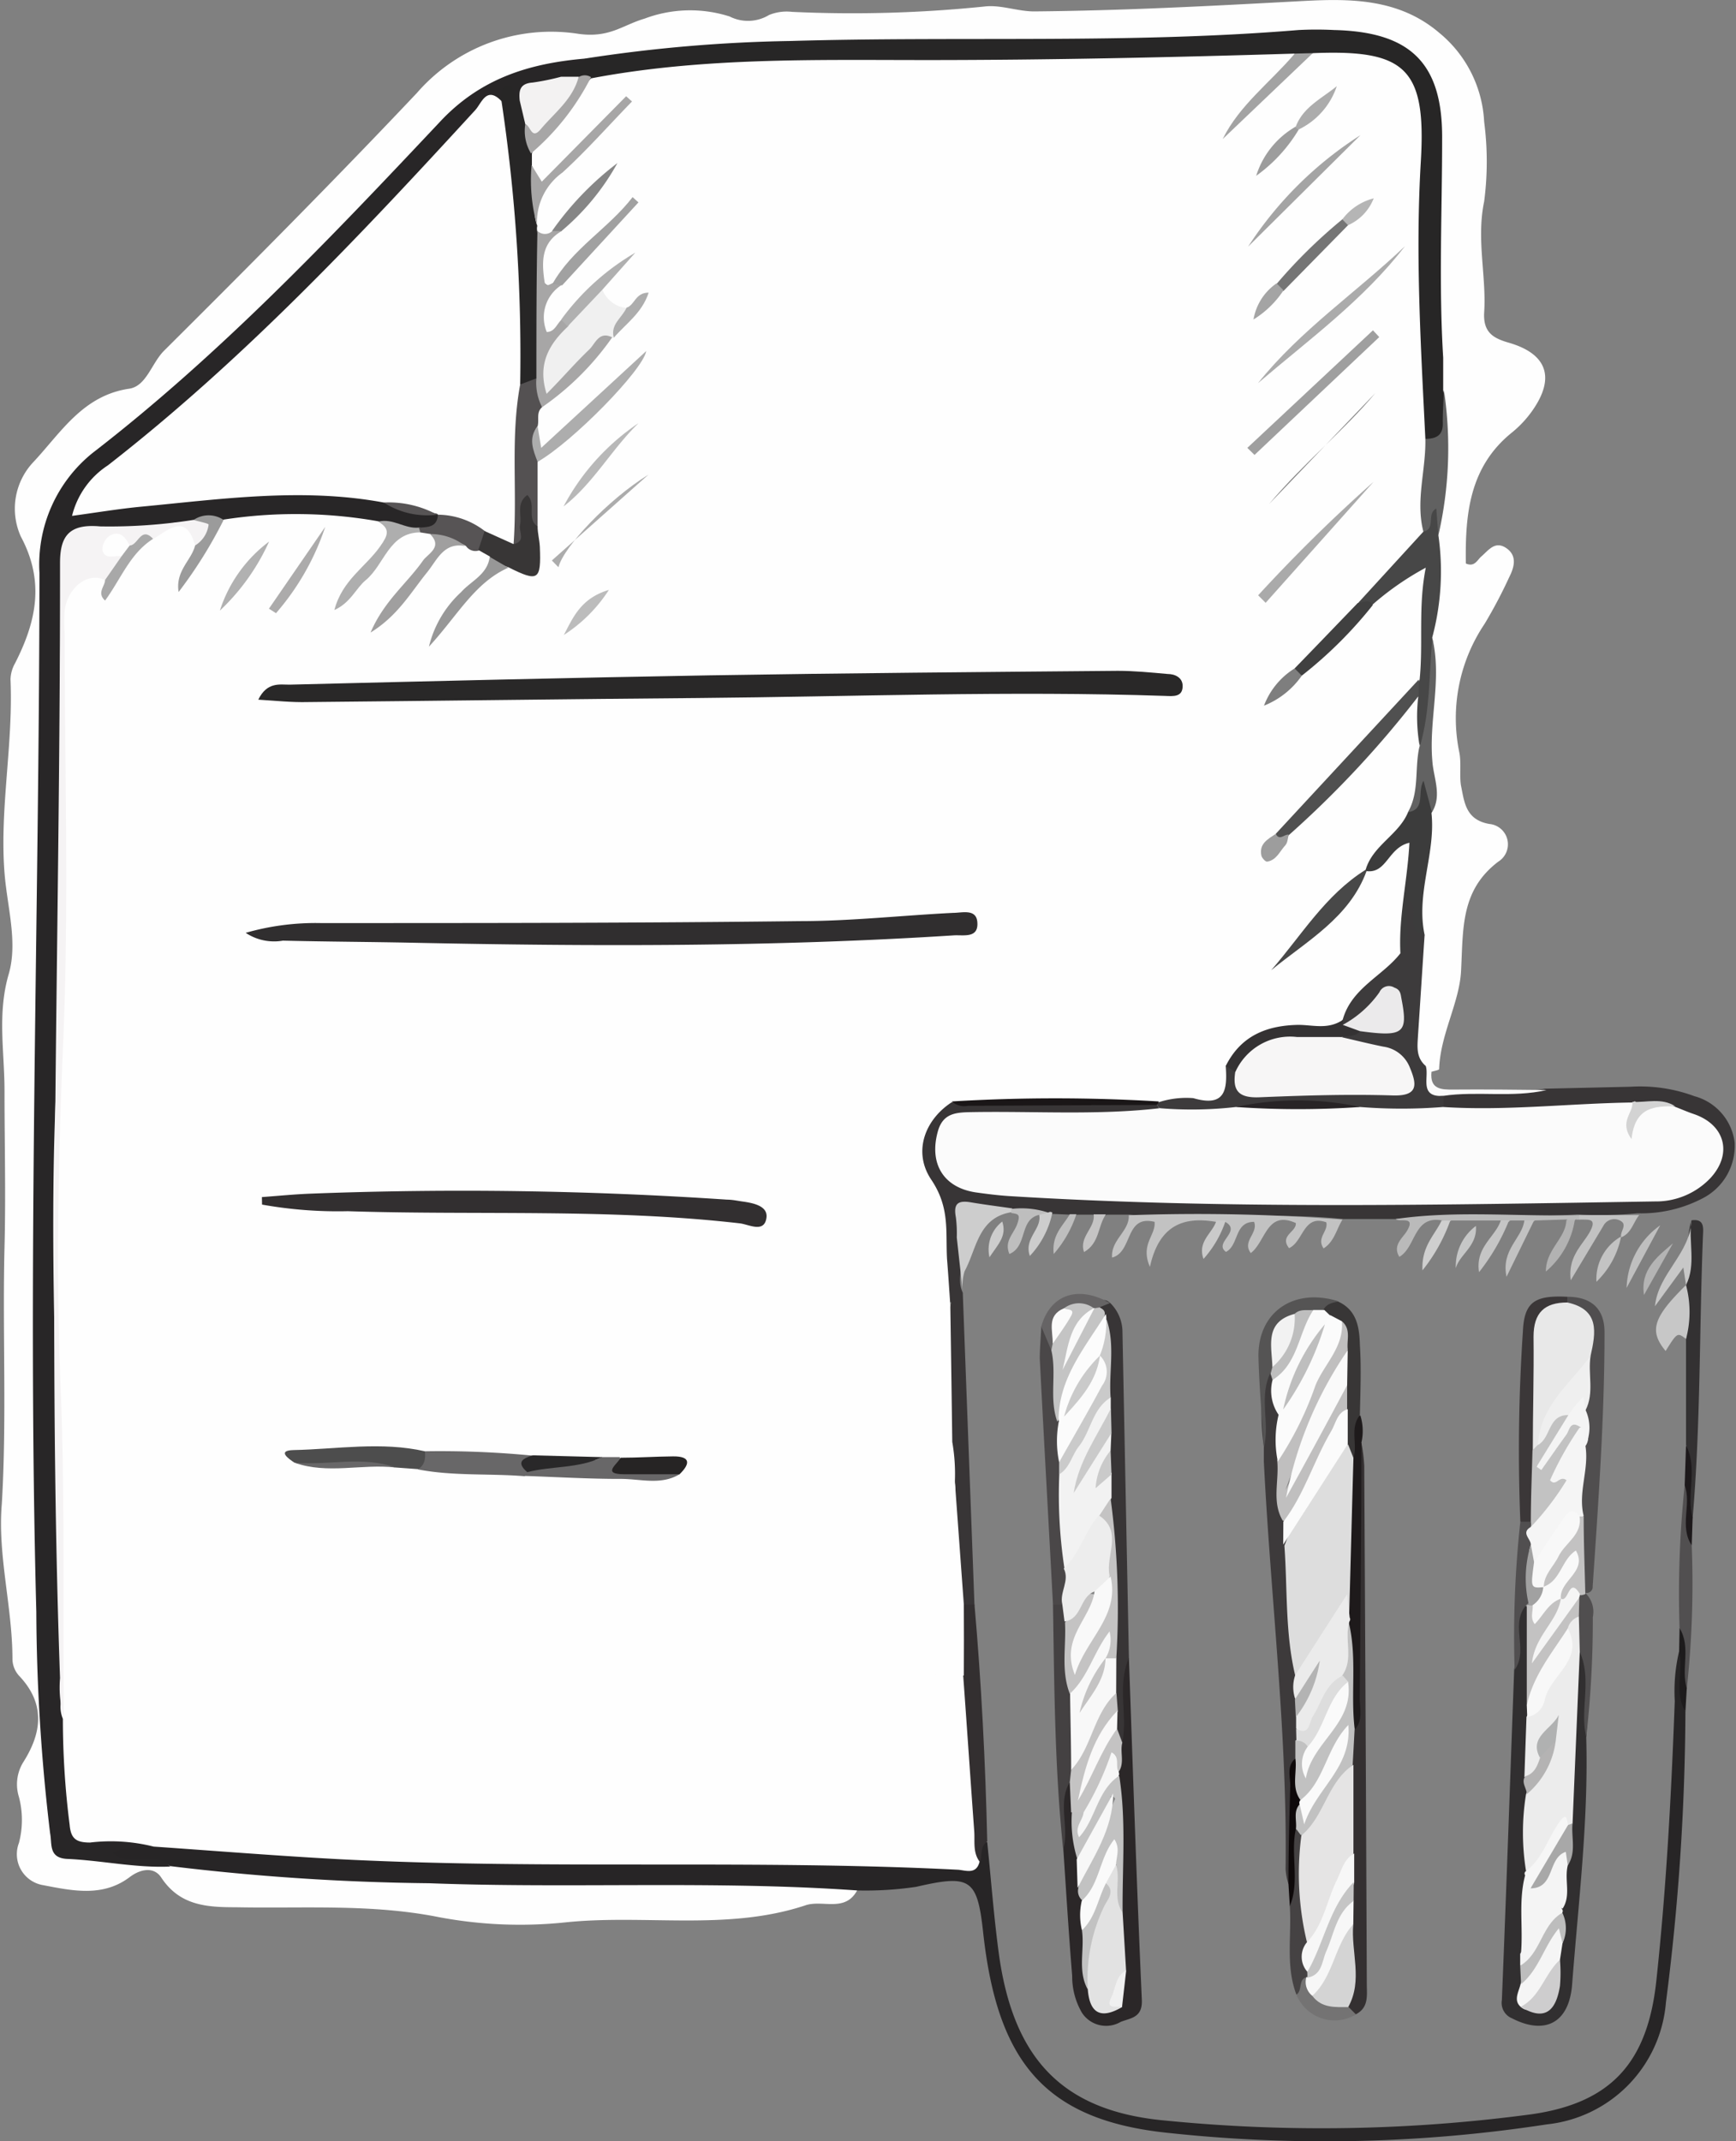 <svg xmlns="http://www.w3.org/2000/svg" viewBox="0 0 115.67 142.61"><rect x="0" y="0" width="115.67" height="142.61" fill="#808080" stroke="none"/><defs><style>.cls-1{fill:#fefefe;}.cls-2{fill:#272526;}.cls-3{fill:#383536;}.cls-4{fill:#312f30;}.cls-5{fill:#2b2728;}.cls-6{fill:#3d3a3b;}.cls-7{fill:#343031;}.cls-8{fill:#504e4f;}.cls-9{fill:#c2c2c2;}.cls-10{fill:#332f30;}.cls-11{fill:#4a4748;}.cls-12{fill:#333132;}.cls-13{fill:#3b3738;}.cls-14{fill:#444142;}.cls-15{fill:#1e1a1b;}.cls-16{fill:#cdcdcd;}.cls-17{fill:#383636;}.cls-18{fill:#514f50;}.cls-19{fill:#555454;}.cls-20{fill:#454243;}.cls-21{fill:#bababa;}.cls-22{fill:#c7c7c7;}.cls-23{fill:#0e090a;}.cls-24{fill:#fbfbfb;}.cls-25{fill:#747373;}.cls-26{fill:#666465;}.cls-27{fill:#bfbfbf;}.cls-28{fill:#bebebe;}.cls-29{fill:#b4b4b4;}.cls-30{fill:#1d191b;}.cls-31{fill:#c5c5c5;}.cls-32{fill:#b2b2b2;}.cls-33{fill:#c3c3c3;}.cls-34{fill:#cfcfcf;}.cls-35{fill:#1d1b1c;}.cls-36{fill:#c6c7c7;}.cls-37{fill:#cacaca;}.cls-38{fill:#c5c4c4;}.cls-39{fill:#282627;}.cls-40{fill:#272626;}.cls-41{fill:#3d3b3c;}.cls-42{fill:#474747;}.cls-43{fill:#3c3c3c;}.cls-44{fill:#616161;}.cls-45{fill:#626262;}.cls-46{fill:#1a1617;}.cls-47{fill:#d3d3d3;}.cls-48{fill:#ececec;}.cls-49{fill:#f4f4f4;}.cls-50{fill:#c3c2c2;}.cls-51{fill:#f8f8f8;}.cls-52{fill:#f5f5f5;}.cls-53{fill:#cecdce;}.cls-54{fill:#bdbdbd;}.cls-55{fill:#a8a8a8;}.cls-56{fill:#f6f6f6;}.cls-57{fill:#b4b3b3;}.cls-58{fill:#e2e2e2;}.cls-59{fill:#c4c3c3;}.cls-60{fill:#f7f7f7;}.cls-61{fill:#fafafa;}.cls-62{fill:#f0f0f0;}.cls-63{fill:#ddd;}.cls-64{fill:#c1c1c1;}.cls-65{fill:#ebebeb;}.cls-66{fill:#c0bfbf;}.cls-67{fill:#b3b3b3;}.cls-68{fill:#e5e4e4;}.cls-69{fill:#d4d4d4;}.cls-70{fill:#f2f2f2;}.cls-71{fill:#c4c4c4;}.cls-72{fill:#fcfcfc;}.cls-73{fill:#f9f8f8;}.cls-74{fill:#e8e8e8;}.cls-75{fill:#efefef;}.cls-76{fill:#ededed;}.cls-77{fill:#a1a1a1;}.cls-78{fill:#f5f3f4;}.cls-79{fill:#f3f2f2;}.cls-80{fill:#aeaeae;}.cls-81{fill:#575455;}.cls-82{fill:#9b9b9b;}.cls-83{fill:#a7a6a6;}.cls-84{fill:#a3a3a3;}.cls-85{fill:#f7f6f6;}.cls-86{fill:#ebeaeb;}.cls-87{fill:#343233;}.cls-88{fill:#282426;}.cls-89{fill:#505050;}.cls-90{fill:#404040;}.cls-91{fill:#292828;}.cls-92{fill:#302e2f;}.cls-93{fill:#322f30;}.cls-94{fill:#545152;}.cls-95{fill:#686768;}.cls-96{fill:#4d4d4d;}.cls-97{fill:#ababab;}.cls-98{fill:#484848;}.cls-99{fill:#adadad;}.cls-100{fill:#a4a4a4;}.cls-101{fill:#9f9f9f;}.cls-102{fill:#aaa;}.cls-103{fill:#a09f9f;}.cls-104{fill:#7d7d7d;}.cls-105{fill:#262424;}.cls-106{fill:#acacac;}.cls-107{fill:#b8b8b8;}.cls-108{fill:#b0b0b0;}.cls-109{fill:#979797;}.cls-110{fill:#acabab;}.cls-111{fill:#868686;}.cls-112{fill:#292829;}.cls-113{fill:#b1b1b1;}.cls-114{fill:#757575;}.cls-115{fill:#9d9d9d;}.cls-116{fill:#bcbcbc;}.cls-117{fill:#7e7e7e;}.cls-118{fill:#b5b5b5;}.cls-119{fill:#b0b1b1;}.cls-120{fill:#f9f9f9;}</style></defs><g id="Layer_2" data-name="Layer 2"><g id="Layer_1-2" data-name="Layer 1"><path class="cls-1" d="M57.11,125.91c-.81,1.49-2.32.59-3.47,1-5.21,1.72-10.68.57-16,1.13a29.15,29.15,0,0,1-8.39-.35c-4.51-.9-9-.57-13.52-.66-1.95,0-3.76-.1-5-2-.48-.7-1.35-.57-2.1,0-1.82,1.37-3.9.88-5.85.51a2.09,2.09,0,0,1-1.52-2.79,6,6,0,0,0,0-3.07,2.81,2.81,0,0,1,.27-2.28c1.28-2,1.51-3.94-.28-5.81a1.69,1.69,0,0,1-.42-1.08c0-3.47-1-6.94-.71-10.33C.46,94.46.16,88.77.3,83.07c.09-3.48,0-7,0-10.45,0-2.57-.49-5.1.28-7.74.61-2.09-.08-4.41-.27-6.63-.36-4.32.58-8.62.39-13A2.31,2.31,0,0,1,1,44.18c1.41-2.76,2-5.43.39-8.44a4.52,4.52,0,0,1,.81-4.94c1.83-1.94,3.29-4.45,6.4-4.91,1.15-.16,1.5-1.7,2.33-2.53C16.61,17.71,22.29,12,27.78,6.19A11.84,11.84,0,0,1,38.45,2.24c2.14.33,3-.56,4.5-1a8.63,8.63,0,0,1,5.67-.14A2.71,2.71,0,0,0,51.24,1,3.09,3.09,0,0,1,52.77.79,86.28,86.28,0,0,0,65.63.43c1.07-.12,2.2.34,3.3.33C74.88.71,80.82.39,86.77.07c3.15-.17,6.42-.19,9.12,2.11a8.19,8.19,0,0,1,3,5.93,20.49,20.49,0,0,1,0,5.31c-.53,2.52.16,5,0,7.4-.07,1.31.59,1.7,1.62,2,2.59.74,3.14,2.35,1.57,4.56a7.17,7.17,0,0,1-1.33,1.42c-2.85,2.29-3.13,5.45-3.08,8.73.56.25.75-.2,1-.44.49-.41.92-1.09,1.67-.6s.58,1.24.23,1.93a32.14,32.14,0,0,1-1.65,3.13,11.25,11.25,0,0,0-1.68,8.59c.13.7,0,1.46.1,2.15.23,1.12.3,2.31,1.9,2.59a1.36,1.36,0,0,1,.59,2.51c-2.53,1.92-2.33,4.48-2.48,7.29-.11,2.11-1.39,4.23-1.46,6.53,0,.06-.35.12-.53.18a1.18,1.18,0,0,1-.9-.38c-1-2.36-.2-4.79-.22-7.18,0-.51.14-1,.15-1.56-.75-2.81.61-5.48.54-8.24-.47-3.78.47-7.56.07-11.34.25-2.38.78-4.74.39-7.15.46-3.24,1-6.47.3-9.75.05-4.32-.79-8.62-.23-13a15.57,15.57,0,0,0-.19-5.69c-.68-2.82-2-4-4.84-4.42a34,34,0,0,0-6.3-.07c-5.83.27-11.64.57-17.49.56-6.41,0-12.87-.2-19.29.42-2.74.27-5.49.43-8.22.78A28.88,28.88,0,0,0,33.2,5.64a4,4,0,0,0-1.73,1.24C27,11.46,22.35,16,17.85,20.57A99.3,99.3,0,0,1,7.57,29.74a10.42,10.42,0,0,0-4.33,9c.28,16.68-.64,33.34-.39,50,.08,5.19-.08,10.38,0,15.57.12,5.44.35,10.88.79,16.3.14,1.71.64,2.67,2.66,2.8,1.75.12,3.53.13,5.29.39a237.64,237.64,0,0,0,24.31,1c6.28,0,12.56-.13,18.83.35C55.6,125.25,56.51,125.1,57.11,125.91Z"/><path class="cls-2" d="M57.11,125.91c-9.5-.67-19-.12-28.52-.48a155.48,155.48,0,0,1-17.25-1.14c-.9-.59-1.9-.14-2.84-.27-.49-.07-1.19.15-1.18-.63s.63-.76,1.15-.84,1.17,0,1.76-.11c5.56.15,11.09.86,16.66,1,1.3,0,2.6.21,3.91.21H56.36a36.07,36.07,0,0,1,5.49.28,3.76,3.76,0,0,0,2.67-.3c.47-.24.53-1,1.26-.93.26,2.54.45,5.09.8,7.62,1,6.85,4.25,10.31,11.1,10.92a105.51,105.51,0,0,0,24.35-.42c5.37-.76,7.75-3.5,8.33-8.88.67-6.2,1-12.42,1.23-18.65a11.51,11.51,0,0,1,.29-3.31c1.12,1.24-.26,2.74.42,4A155.54,155.54,0,0,1,111,133.38a8.89,8.89,0,0,1-7.93,8.11,97.39,97.39,0,0,1-25.12.58c-8.28-.82-11.49-4.68-12.44-13.34-.39-3.62-.86-3.89-4.47-3.06A22.78,22.78,0,0,1,57.11,125.91Z"/><path class="cls-3" d="M93,81.19l-3.5,0c-3.64-.37-7.29-.12-10.94-.17-1.1,0-2.2,0-3.3-.12l-1.52,0a.72.72,0,0,1-.82,0H71.72a.26.26,0,0,1-.44,0l-1.16-.05a.4.4,0,0,1-.51.06c-.7-.46-1.49-.07-2.22-.24a7.59,7.59,0,0,1-1.16,0c-1.6-.23-2.2.53-2.12,2-.64,1.3.1,2.81-.64,4.08-1.09-.06-1-1-1-1.58a19.87,19.87,0,0,0-1.18-7.42c-.87-2.29.06-3.79,2.17-4.66,3.61.18,7.22,0,10.82.09a7.18,7.18,0,0,1,2.53.21.78.78,0,0,1,.44.53c-.62,1-1.61.76-2.5.77-3.08.05-6.17,0-9.26,0-1.11,0-2.41-.07-2.47,1.54a2.27,2.27,0,0,0,2.22,2.52,75.73,75.73,0,0,0,8.63.63c11.55.07,23.11,0,34.67,0a9.72,9.72,0,0,0,2.35-.15c1.38-.35,2.74-.86,2.95-2.49s-1.14-2-2.28-2.55a6.1,6.1,0,0,0-3-.37c-3.3,0-6.57.62-9.88.42a4.52,4.52,0,0,1-2.63-.48.77.77,0,0,1,.06-1c2.28-.3,4.59.17,6.86-.25l5.68-.13a10.42,10.42,0,0,1,4.25.63,3.66,3.66,0,0,1,2.68,3.08,3.93,3.93,0,0,1-2.13,3.72,8.82,8.82,0,0,1-4.34,1,27,27,0,0,1-4,.08C101.09,81.12,97,80.87,93,81.19Z"/><path class="cls-4" d="M105.69,115.7c.16,5.52-.52,11-.94,16.48-.2,2.57-1.82,3.37-4,2.25a1.11,1.11,0,0,1-.68-1.22c.3-7.33.55-14.67.82-22a19.5,19.5,0,0,0,.16-3.5c0-.38-.13-1,.67-.72.93,2.05.24,4.22.45,6.32,0,.34,0,.69,0,1a19.55,19.55,0,0,1-.18,3.59c-.42.57,0,1.09.09,1.64.25,1.62-.32,3.22-.07,4.84a4,4,0,0,1,0,.6,39.44,39.44,0,0,0-.23,5c0,.28,0,.57,0,.85s0,.73,0,1.09-.33,1,.12,1.49c2.21,0,1.51-1.7,1.71-2.87a4.85,4.85,0,0,1,.15-1.08,4.09,4.09,0,0,0,0-2.14,3.9,3.9,0,0,1,0-.58c.21-.88.09-1.8.33-2.68a11,11,0,0,0,.17-2.92c-.34-3.27.43-6.5.39-9.76a1.81,1.81,0,0,1,.56-1.42c.55,0,.59.42.57.83A40.08,40.08,0,0,1,105.69,115.7Z"/><path class="cls-5" d="M75.22,110.43c.27,7.58.52,15.17.86,22.75.06,1.21-.73,1.22-1.4,1.48a1.92,1.92,0,0,1-2.6-.62,4.79,4.79,0,0,1-.64-2.44c-.23-2.8-.4-5.61-.59-8.42,0-1.52-.51-3.07.26-4.55.82.38.65,1.16.73,1.83a11,11,0,0,0,.33,3.23c.07.62,0,1.25.07,1.87a6.2,6.2,0,0,0,.23,1.2,8.75,8.75,0,0,1,.16,1.84,19.18,19.18,0,0,0,.14,3.55c.31.62.3,1.73,1.5,1a5.06,5.06,0,0,0,.14-2.38,27.77,27.77,0,0,1-.12-3.53c0-2.86.11-5.72-.07-8.58a2.21,2.21,0,0,1-.06-.68,10.25,10.25,0,0,0,.15-2.35c0-1.18,0-2.35,0-3.52C74.38,111.46,74.19,110.6,75.22,110.43Z"/><path class="cls-6" d="M85.85,125.48a3.91,3.91,0,0,1-.19-1c.12-9.08-1-18.09-1.45-27.14,0-.32,0-.65,0-1a14.78,14.78,0,0,1,.1-4.92.43.43,0,0,1,.59.18,23.75,23.75,0,0,1,.63,2.65,25.33,25.33,0,0,1,.08,3,13.24,13.24,0,0,0,.29,3.92,14.89,14.89,0,0,1,.12,1.64,57,57,0,0,0,.71,8.55c0,.52,0,1,0,1.57s0,.82,0,1.24,0,.62,0,.93,0,.64,0,1a5.93,5.93,0,0,1-.19,1.33,48.36,48.36,0,0,0-.16,5.64C86.4,124,86.61,124.84,85.85,125.48Z"/><path class="cls-7" d="M90.71,96.09a11.71,11.71,0,0,1,.19,1.55q.1,17.24.17,34.47c0,.79.15,1.61-.75,2.06-.46.12-.59-.17-.68-.53,0-1.78.07-3.56,0-5.34,0-.55,0-1.1,0-1.66s0-.89,0-1.33c0-.69,0-1.37,0-2.06,0-1.9,0-3.79,0-5.69a13.12,13.12,0,0,1,.17-2.58c.46-2.41.17-4.84.21-7.26.06-3.09,0-6.17,0-9.26C90.1,97.64,89.92,96.73,90.71,96.09Z"/><path class="cls-3" d="M75.22,110.43c-.8,1.83-.08,3.77-.44,5.64-.51-.1-.64-.49-.75-.91a7.75,7.75,0,0,1-.09-1.27c0-.44,0-.87,0-1.3,0-.78,0-1.57,0-2.35-.15-3.4.34-6.81-.32-10.18a14,14,0,0,1-.06-1.71c0-.54,0-1.09,0-1.63V95.45c0-.52,0-1,0-1.56q0-.47,0-.93c0-1.5.08-3-.08-4.5a3.65,3.65,0,0,1-.18-.56,2.71,2.71,0,0,1-.15-.85c.17-.43.41-.63.83-.26a2.71,2.71,0,0,1,.81,1.93Z"/><path class="cls-3" d="M63.32,87c.37-1.49-.32-3.08.43-4.53.87,1.13-.17,2.47.4,3.63l.78,20.82a.61.61,0,0,1-.91-.1,31,31,0,0,1-.75-6.72A12.07,12.07,0,0,0,63,96C62.91,93,62.32,89.93,63.32,87Z"/><path class="cls-8" d="M104.43,86.37c1.58,0,2.49.78,2.48,2.39,0,5.64-.41,11.27-.79,16.9a.4.4,0,0,1-.51.42l-.23-.25c-.57-1.53-.18-3.12-.31-4.67a15.63,15.63,0,0,1,.16-4.73,6.19,6.19,0,0,0,.14-2.64,24.47,24.47,0,0,0,.13-3.2c.34-1.46.26-2.8-1.15-3.72A.46.46,0,0,1,104.43,86.37Z"/><path class="cls-9" d="M75.21,80.94a125.3,125.3,0,0,1,14.24.29c-.4.63-.53,1.45-1.26,1.92-.49-.72.33-1.14.18-1.74-1.53-.55-1.52,1.29-2.48,1.72-.66-.84.51-1.08.45-1.67-1.94-.88-2,1.24-3,2-.6-.8.51-1.31.22-2.08-1.33,0-1,1.55-1.87,2-.86-.6,1.09-1.38-.06-2a.45.45,0,0,1-.62,0c-2.14-.37-3.78.21-4.39,3-.66-1.52.4-2.09.31-3-2-.49-1.43,2-2.83,2.38C74,82.58,75.27,82,75.21,80.94Z"/><path class="cls-10" d="M64.24,106.87h.69c.46,5.25.73,10.51.85,15.78-.48.33-.34.87-.47,1.32-1-.44-.79-1.39-.91-2.2-.49-3.37-.24-6.8-.74-10.18C63.72,110,63.14,108.33,64.24,106.87Z"/><path class="cls-11" d="M70.16,106.87c-.29-5.46-.6-10.92-.88-16.38,0-.71.07-1.42.1-2.14,1,.14.78,1.07,1.1,1.66.34,1.41,0,2.87.3,4.28a3.2,3.2,0,0,1,.15.61,21,21,0,0,1,.12,2.51c0,.32,0,.64,0,1,.08,1.91-.18,3.84.26,5.73a3.2,3.2,0,0,1-.29,2.79A.67.67,0,0,1,70.16,106.87Z"/><path class="cls-12" d="M112.34,96.23l0-7c.12-1.2-.67-2.39,0-3.59h0c.34-1.43-.09-2.93.36-4.36.85-.13.8.47.77,1-.25,6.28-.15,12.57-.69,18.84-.83-.77-.23-1.69-.27-2.55A5.32,5.32,0,0,0,112.34,96.23Z"/><path class="cls-13" d="M104.43,86.37v.38a3.54,3.54,0,0,0-1.73,3.81c.21,2-.16,4.06-.1,6.1a14.78,14.78,0,0,1-.44,4.68.62.62,0,0,1-.86,0,118.77,118.77,0,0,1,.17-12.66C101.56,86.72,102.25,86.26,104.43,86.37Z"/><path class="cls-14" d="M70.16,106.87h.67a1.45,1.45,0,0,1,.59,1.21c.11,1.59-.15,3.2.36,4.76a31.34,31.34,0,0,1,0,4.94,1.36,1.36,0,0,1-.51.93c-.82,1.42,0,3-.43,4.47C70.27,117.76,70.25,112.31,70.16,106.87Z"/><path class="cls-15" d="M90.71,96.09c0,5.66-.06,11.32-.11,17,0,.69.22,1.44-.29,2.07-.88-.75-.56-1.79-.61-2.72a39.44,39.44,0,0,0-.13-4.07,2.57,2.57,0,0,1,0-.68c.08-3.59.11-7.18.15-10.77.19-.92-.46-2.15.92-2.65A3.49,3.49,0,0,1,90.71,96.09Z"/><path class="cls-16" d="M64.15,86.05l-.4-3.63a8.48,8.48,0,0,0-.06-1.34c-.17-.9.12-1.15,1-1s1.77.26,2.66.39c.13,0,.17.1.14.17s-.08.1-.12.1c-2.21.37-2.29,2.45-3.1,3.93A3.37,3.37,0,0,0,64.15,86.05Z"/><path class="cls-17" d="M90.61,94.25c-.69.87-.14,1.93-.43,2.85-.55-.08-.68-.5-.79-.94a15.61,15.61,0,0,1-.08-2.27c0-.52,0-1,0-1.57,0-.7,0-1.39,0-2.09s.16-1.24-.24-1.8c-.24-.27-.53-.48-.78-.74a.83.83,0,0,1-.15-.8c.28-.41.66-.31,1-.21,1.28.57,1.44,1.75,1.47,2.92C90.71,91.15,90.64,92.7,90.61,94.25Z"/><path class="cls-18" d="M112.72,102.93a64.79,64.79,0,0,1-.33,9.55c-.7-1.28.16-2.75-.48-4a69.19,69.19,0,0,1,.34-9.55C113,100.17,112.1,101.64,112.72,102.93Z"/><path class="cls-19" d="M89.2,86.68c-.37.08-.76.12-1,.52a1.15,1.15,0,0,1-.7.37,3.35,3.35,0,0,0-1.24.36c-1.46.64-.91,2.1-1.28,3.18a.85.85,0,0,1-.36.39c-.74,1.59,0,3.29-.41,4.91-.12-2-.31-4-.36-6.07C83.82,87.37,86.23,85.73,89.2,86.68Z"/><path class="cls-20" d="M86.38,132.85c-.73-1.92-.31-3.93-.44-5.89.4-1.67,0-3.38.24-5,.42-.26.62,0,.81.32.58,2.16,0,4.38.38,6.54.13.75-.25,1.49-.09,2.24a2.33,2.33,0,0,1,0,.53c0,.08,0,.17,0,.26C87.05,132.21,87.13,132.88,86.38,132.85Z"/><path class="cls-21" d="M93,81.19c4.08-.59,8.19-.14,12.28-.26.12.07.16.13.12.2a.17.17,0,0,1-.13.09.71.71,0,0,1-.29,0,.34.34,0,0,1-.56,0l-2.15.07a.49.49,0,0,1-.65,0h-1a.35.35,0,0,1-.55,0l-3.38,0a.41.41,0,0,1-.58,0c-1.94-.37-1.74,1.77-2.87,2.42-.45-.72.15-1.2.46-1.65C94.43,80.91,93.21,81.45,93,81.19Z"/><path class="cls-22" d="M112.34,85.59a7,7,0,0,1,0,3.59c-.58-.44-.58-.44-1.36.8C109.87,88.64,110.14,87.75,112.34,85.59Z"/><path class="cls-18" d="M101.3,101.35H102a.59.59,0,0,1,.23.42,10,10,0,0,1,0,1.55c-.2,1.12.13,2.28-.33,3.37l-.2.21c-1.12,1.28.17,3-.78,4.32A70.56,70.56,0,0,1,101.3,101.35Z"/><path class="cls-8" d="M105.69,115.7c-.44-1.86.4-3.83-.43-5.67-.68-.57-.51-1.37-.56-2.11a6.71,6.71,0,0,1,.11-1.26,1.53,1.53,0,0,1,.27-.56.38.38,0,0,1,.55,0h0a1.72,1.72,0,0,1,.5,1.6A69.27,69.27,0,0,1,105.69,115.7Z"/><path class="cls-9" d="M105.22,81.22a2.81,2.81,0,0,1,0-.29l4,0c-.4.49-.52,1.21-1.2,1.48v0c-.1-.36.41-.8,0-1.07a.82.82,0,0,0-1.19.31l-2.17,3.62c-.2-1.54.73-2.3,1.23-3.15C106.5,81.05,105.77,81.27,105.22,81.22Z"/><path class="cls-22" d="M112.7,81.23c-.21,1.45.33,3-.36,4.36l-.18-1.17L110.27,87C110.48,84.8,112.66,83.48,112.7,81.23Z"/><path class="cls-23" d="M86.35,121.79c-.39,1.7.28,3.49-.41,5.17l-.09-1.48c0-2.18.06-4.37.12-6.55,0-.61-.25-1.3.34-1.81.7.71.38,1.68.61,2.51a2.82,2.82,0,0,1,0,.58A2.87,2.87,0,0,1,86.35,121.79Z"/><path class="cls-24" d="M103.05,72.6c-2.27.53-4.61.05-6.9.39-1.67.07-1.83-.21-1.18-2l.41.4c-.12,1.16.64,1.19,1.48,1.18C98.93,72.55,101,72.58,103.05,72.6Z"/><path class="cls-25" d="M86.38,132.85c.42-.28.11-1,.66-1.16.4.2.52.65.82.93.54.58,1.45.46,2,1.06l.49.49A2.75,2.75,0,0,1,86.38,132.85Z"/><path class="cls-26" d="M70.05,89.93l-.67-1.58c.6-2.14,2.46-2.77,4.58-1.56l-.65.26a.47.47,0,0,1-.39.27h-.24a1.78,1.78,0,0,0-1.58.24c-.66.53-.41,1.38-.69,2A.72.72,0,0,1,70.05,89.93Z"/><path class="cls-27" d="M108.38,85.78a5.3,5.3,0,0,1,2.24-4.17Z"/><path class="cls-28" d="M67.38,80.79a2.45,2.45,0,0,1,0-.27,5.65,5.65,0,0,1,2.48.25.44.44,0,0,1-.6.14c-1.37.29-.77,2.09-2,2.61-.38-.85.3-1.36.52-2S67.86,80.86,67.38,80.79Z"/><path class="cls-29" d="M111.47,82.81l-1.93,3.44C109.28,84.57,110.44,83.68,111.47,82.81Z"/><path class="cls-30" d="M112.72,102.93c-.84-1.27,0-2.74-.47-4l.09-2.66c.81,1.55,0,3.25.44,4.83Z"/><path class="cls-31" d="M100,81.28h.55a13.86,13.86,0,0,1-2,3.45C98.28,83.06,99.65,82.38,100,81.28Z"/><path class="cls-9" d="M101.57,81.28l.65,0-1.84,3.76C100,83.22,101.43,82.47,101.57,81.28Z"/><path class="cls-32" d="M104.37,81.25l.56,0A5.63,5.63,0,0,1,103,84.69C103,83.2,104.33,82.49,104.37,81.25Z"/><path class="cls-33" d="M108,82.43a5.7,5.7,0,0,1-1.63,2.94,3.27,3.27,0,0,1,1.62-3Z"/><path class="cls-34" d="M96.05,81.3h.58a11.41,11.41,0,0,1-1.85,3.31C94.7,83,95.61,82.25,96.05,81.3Z"/><path class="cls-16" d="M69.24,80.91l.6-.14a.21.21,0,0,1,.28,0,6,6,0,0,1-1.5,2.88C68.2,82.48,69.44,81.85,69.24,80.91Z"/><path class="cls-35" d="M111.91,108.44c.78,1.27.08,2.72.48,4L112.3,114c-.78-1.27-.11-2.71-.42-4Z"/><path class="cls-36" d="M97,84.47a3.36,3.36,0,0,1,1.34-2.82C98.45,83,97.25,83.54,97,84.47Z"/><path class="cls-37" d="M81.05,81.29h.62a7.22,7.22,0,0,1-1.48,2.56C79.76,82.66,80.83,82.11,81.05,81.29Z"/><path class="cls-38" d="M72.87,80.88l.82,0c-.55.76-.41,1.92-1.46,2.51C71.87,82.38,73,81.77,72.87,80.88Z"/><path class="cls-28" d="M71.28,80.87l.44,0a7.68,7.68,0,0,1-1.51,2.65C70.06,82.23,70.85,81.63,71.28,80.87Z"/><path class="cls-16" d="M65.93,83.74a2.35,2.35,0,0,1,.85-2.38C67.09,82.32,66.54,82.82,65.93,83.74Z"/><path class="cls-39" d="M10.32,123c-.86.22-1.81-.19-2.8.42,1.2,1,2.81-.2,3.82.9-2.31.1-4.57-.41-6.86-.51-1.26-.06-1-1-1.14-1.7a127.52,127.52,0,0,1-.92-14.75c-.61-23.07.19-46.13.21-69.2a9.53,9.53,0,0,1,3.55-8c8.46-6.53,15.8-14.26,23.09-22C32,5.21,35.27,4.22,39,3.9c.07,1-1,.84-1.43,1.41-.83.62-2,.53-2.74,1.36-.48.31-1.11-.34-1.54.26-2,1.21-3.4,3.07-5,4.74C22.06,18.4,15.68,25,8.39,30.65a7.29,7.29,0,0,0-2.77,3.18,75.57,75.57,0,0,1,8.09-1,96.67,96.67,0,0,1,10.63-.11,2.9,2.9,0,0,1,1.3.4c1,.58,2.26.55,3.34,1a.68.68,0,0,1,.32.51c-.11.88-.79.91-1.44,1-1,.1-1.94-.39-2.94-.32A44.53,44.53,0,0,0,15.13,35a6.36,6.36,0,0,0-2.71.19,47.51,47.51,0,0,1-5.47.5A2.06,2.06,0,0,0,4.56,37.9c0,.79-.15,1.57-.13,2.36C4.72,58,3.68,75.67,4.1,93.37c.15,6.42.29,12.83.33,19.25a6.25,6.25,0,0,0,.23,1.55c.36,1.81.08,3.67.41,5.49.41,2.32.36,2.3,2.66,2.41C8.66,122.12,9.76,121.81,10.32,123Z"/><path class="cls-40" d="M37.39,5.11c0-1.1,1.3-.5,1.59-1.21A99.69,99.69,0,0,1,52.67,2.73C64,2.4,75.26,2.93,86.52,2a23.42,23.42,0,0,1,2.37,0c5.08.12,7.24,2.19,7.2,7.26,0,4.85-.23,9.71.07,14.56,0,.72,0,1.44,0,2.16a8.79,8.79,0,0,1,.12,2.51c0,.9-.49,1.11-1.27.89-.71-.57-.62-1.4-.71-2.16-.64-5.48-.25-11-.36-16.47,0-.59,0-1.18,0-1.76-.09-3.67-1.24-4.81-4.86-4.83-.53,0-1.05,0-1.57,0s-1,0-1.44,0c-9.76.61-19.53.35-29.29.49a120.11,120.11,0,0,0-17,1.06c-.36,0-.73,0-1.09,0A1.68,1.68,0,0,1,37.39,5.11Z"/><path class="cls-41" d="M95,71c.24.76-.48,2.08,1.18,2v.7c-1.69,1.15-3.56.55-5.37.5a28.3,28.3,0,0,0-8.27-.08c-1.75,0-3.56,1.1-5.23-.3-.06,0-.12-.12-.18-.18a.6.6,0,0,1,.2-.49,2.36,2.36,0,0,1,1.61-.54,2.31,2.31,0,0,0,2.7-1.72,1.12,1.12,0,0,1,1,.51,2.06,2.06,0,0,0,2,1c2.42,0,4.83,0,7.25,0,.55,0,1.33.15,1.47-.6s-.56-1.08-1.12-1.42c-.88-.54-2.14-.14-2.82-1.15.1-.63.68-.63,1.09-.86a2.63,2.63,0,0,1,1.15-.07c1.59.19,1.31-.72,1.06-1.82-1.21.55-1.83,1.91-3.21,1.82a1,1,0,0,1-.3-.48c0-1.34,1-2,1.8-2.86a18.13,18.13,0,0,0,2-2.07c.64-1-.24-2.51,1-3.45.7.86.23,2.06.91,2.86-.15,2.23-.29,4.46-.44,6.69C94.44,69.71,94.34,70.43,95,71Z"/><path class="cls-42" d="M95.84,35.65a17,17,0,0,1-.41,6.81c.39,2.47-.16,4.86-.55,7.26-1.22-.5-.75-1.67-1-2.55,0-.61.2-1.19.17-1.8.1-2,0-4.1.12-6.32-1,.38-1.54,1.16-2.44,1.3-.38-.19-.84.09-1.21-.2-.22-1.17.78-1.68,1.35-2.38.85-1,1.92-1.88,2.8-2.89.25-.5.33-1.11,1-1.45C96.26,34.18,95.87,34.94,95.84,35.65Z"/><path class="cls-43" d="M94.93,62.3C93.56,62,94.54,60.73,94,60c-.61,1.13.31,2.51-.61,3.52-1.07-1.93-.17-3.9-.09-6-.72.19-1.17,1.06-2,.77a.84.84,0,0,1-.45-.33c-.25-1.2.76-1.69,1.35-2.41s1-1.23,1.42-1.84.33-1.5,1.14-2.12c.44.86,1,1.56.62,2.57C95.67,56.86,94.32,59.52,94.93,62.3Z"/><path class="cls-44" d="M95.84,35.65l-.14-1.78c-.68.35,0,1.39-.88,1.54a1.11,1.11,0,0,1-.8-1.18c.22-1.7.12-3.46.93-5,.75,0,1.23-.23,1.18-1.12,0-.7.05-1.41.08-2.12A26,26,0,0,1,95.84,35.65Z"/><path class="cls-45" d="M95.41,54.1,94.85,52c-.44.77.16,1.87-1,2.09a4.82,4.82,0,0,1,.75-4.36c.7-2.35.61-4.8.84-7.21.65,2.72-.25,5.45,0,8.19C95.51,51.78,96.1,53,95.41,54.1Z"/><path class="cls-1" d="M94.59,49.68c-.35,1.44,0,3-.75,4.36-.6,1.55-2.38,2.25-2.85,3.9-1.84,2-3.53,4.16-5,5.45,1.39-1.32,3.24-3.32,5-5.38,1.42.23,1.47-1.55,2.92-1.88-.13,2.54-.73,4.93-.6,7.36C92.14,65,90.06,65.8,89.47,67.9a1.41,1.41,0,0,1-1.27.75A9,9,0,0,0,81.67,71c.11,1.55,0,2.77-2.16,2.14a6,6,0,0,0-2.3.27,122,122,0,0,1-13.79,0c-1.78,1.15-2.62,3.3-1.37,5.16S63,82,63.1,83.84c.08,1,.15,2.08.22,3.11q.07,4.55.13,9.09a12.45,12.45,0,0,1,.17,2.73c.16,1.39-.17,2.3-1.81,2.3a1.28,1.28,0,0,0-1.32,1.42,56.21,56.21,0,0,0,0,6.49,2.07,2.07,0,0,0,1.87,2,3.31,3.31,0,0,1,1.82.64c.25,3.44.48,6.87.73,10.3.06.7-.11,1.44.36,2.07-.22.9-.94.57-1.46.54-13.65-.69-27.32,0-41-.69-4.2-.22-8.38-.56-12.57-.85A11.7,11.7,0,0,0,6,122.72c-.93,0-1.28-.26-1.36-1.18a55.54,55.54,0,0,1-.45-7.06,2.09,2.09,0,0,1-.15-1c.18-13.44-.88-26.89-.33-40.32.45-10.7.17-21.38.34-32.07,0-2.2.68-3,2.45-3.19a1.16,1.16,0,0,1,.64,1.11c.75-1.46,1.46-2.87,3-3.61,1.2-.59,2.4-1.2,3.16.58.12,1-.73,1.67-1.05,2.38,1.13-1,1-3,2.63-3.75a31.6,31.6,0,0,1,10.27.1c1,.23,1.29.65.59,1.6-.84,1.14-1.83,2.14-2.85,3.43a42.89,42.89,0,0,0,2.87-3.45,2,2,0,0,1,2.14-1,2.82,2.82,0,0,1,.82.07c.87.53.7,1.1.12,1.76C27.63,38.5,26.6,40,25.4,41.37c1.33-1.43,2.39-3.08,3.72-4.52.51-.56,1-1.06,1.83-.87a5.52,5.52,0,0,1,1.06.36,1.65,1.65,0,0,1,.83.73c.24.9-.53,1.25-1,1.76-.9,1-2.07,1.8-2.53,2.82,1.28-1.35,2.34-3.35,4.55-4.12.93.25,1.49,0,1.45-1.07,0-.57,0-1.14,0-1.71a19.43,19.43,0,0,1,.13-3.58c2.2-2.47,4.75-4.56,7.1-6.88-1.67,1.61-3.44,3.11-5.05,4.78-.43.45-.86,1.16-1.6.84s-.49-1-.51-1.57a2,2,0,0,1,.46-1.3,38.85,38.85,0,0,0,4.48-4.59,4.49,4.49,0,0,1,.36-.39,9.56,9.56,0,0,1,1.19-1.19,3.06,3.06,0,0,0,.29-.21c-.21-.06-.34.2-.56.15a1.71,1.71,0,0,1-1.65-1.33c0-.93.9-1.26,1.4-1.95a50.73,50.73,0,0,0-3.72,4.27c-.4.41-.78,1-1.44.59-.47-.3-.4-.9-.44-1.42-.08-1,.68-1.44,1.36-1.92,1.1-1.89,2.9-3.13,4.62-5.1-1.83,2-3.58,3.38-4.85,5.24A1.84,1.84,0,0,1,36,16.33c.25-.4.77-.46,1-.81.93-1.23,2-2.3,3.31-3.81-1.27,1.46-2.32,2.53-3.27,3.7-.46.51-.94.61-1.44.06a1.72,1.72,0,0,1-.23-.52A2.87,2.87,0,0,1,36.56,12c1.5-1.34,2.88-2.82,4.29-4.26C39.61,9,38.33,10.22,37.14,11.5c-1,1-1.61,1-2-.45a1.68,1.68,0,0,1,.05-.83,44.79,44.79,0,0,1,4.19-5C46.79,3.81,54.28,4,61.73,4c8.19,0,16.36-.18,24.54-.43-.72,2.07-2.81,2.94-3.78,4.36,1.6-1.21,2.77-3.39,5-4.39,6.15-.25,7.55,1,7.18,7.21s0,12.29.3,18.44c.06,2.07-.67,4.13-.13,6.22l-4.35,4.75c-.77,2-2.7,3-4,4.58a10.82,10.82,0,0,0-1,1c.34-.4.67-.7,1-1a32.58,32.58,0,0,1,4.94-4.45A19.06,19.06,0,0,1,95,37.81c-.52,2.61-.16,5-.41,7.45A12.86,12.86,0,0,1,91.73,49c-2.15,2.25-4.15,4.63-6.36,6.81a5.19,5.19,0,0,1-.37.45c.3.08.31-.23.42-.37a4,4,0,0,0,.28-.5,98.65,98.65,0,0,0,7.09-7.51c.49-.56.83-1.35,1.71-1.49A11.33,11.33,0,0,0,94.59,49.68Z"/><path class="cls-24" d="M77.28,73.81a26,26,0,0,0,5.07-.08,40.2,40.2,0,0,1,8.28,0,35.08,35.08,0,0,0,5.52,0c4.21.27,8.41-.24,12.61-.3.68-.41-.46,1.14.51.47a2.8,2.8,0,0,1,2.35-.18c.42.16.82.34,1.24.48,2.08.71,2.6,2.64,1.11,4.26a5,5,0,0,1-3.7,1.56c-14.37.23-28.73.53-43.09-.36-.72-.05-1.44-.14-2.15-.24-2.17-.32-3.14-1.92-2.54-4.07.35-1.25,1.26-1.26,2.31-1.28C69,74,73.13,74.29,77.28,73.81Z"/><path class="cls-46" d="M63.42,73.36a115.35,115.35,0,0,1,13.79,0,.7.7,0,0,1-.11.23l-12.6.06A1.24,1.24,0,0,1,63.42,73.36Z"/><path class="cls-47" d="M111.62,73.68c-1.33,0-2.68,0-2.91,2.19-.87-1.2.17-1.78.05-2.48C109.72,73.44,110.72,73.1,111.62,73.68Z"/><path class="cls-48" d="M105.2,107.67l.06,2.36-.48,11.41a.38.38,0,0,1-.36.18,10.15,10.15,0,0,0-1.36,2c-.35.47-.52,1.21-1.38,1a16,16,0,0,1,0-5.12c.48-1.2,1.47-2.19,1.46-3.59a1,1,0,0,1,.09-.38c.13-.31.08-.32-.06,0a3.22,3.22,0,0,0-.47,1.89c-.15.58-.34,1.11-1.13.93l.14-4c.81-1.25,1.32-2.66,2.14-3.9a3,3,0,0,0,.34-2C104.37,107.92,104.55,107.5,105.2,107.67Z"/><path class="cls-49" d="M104.46,124.24c-.24,1,.24,2-.35,2.89-.37-.37-.41-.07-.59.23-.61,1-.84,2.33-2.18,2.77.16-1.74-.18-3.5.28-5.23a2.27,2.27,0,0,0,.64.24c.57-.38.71-1.07,1.15-1.54.27-.28.55-.73.93-.54S104.67,123.82,104.46,124.24Z"/><path class="cls-50" d="M105.2,107.67a1.11,1.11,0,0,0-.74.79,13.07,13.07,0,0,1-2.73,5.13q0-3.36,0-6.7l.12,0a.26.26,0,0,1,.39,0c.79.46.94-.8,1.62-.62a.54.54,0,0,1,.39.34c-.16,1.11-1.08,1.82-1.4,2.72.78-.9,1-2.39,2.38-2.94Z"/><path class="cls-51" d="M101.73,113.59c.42-2,1.68-3.49,2.73-5.13,1.14,2.1-1.18,3.11-1.53,4.75a1.43,1.43,0,0,1-1.17,1.15Z"/><path class="cls-52" d="M104.11,129.43l-.17,1.1a6.36,6.36,0,0,1-1.5,2.87c-.26.35-.62.7-1.12.26s-.12-1,0-1.53a15.81,15.81,0,0,1,1.64-3.26c.22-.35.47-.92,1-.65S104.21,129,104.11,129.43Z"/><path class="cls-53" d="M101.32,133.66c1.32-.67,1.6-2.21,2.62-3.13a10.11,10.11,0,0,1,0,1.74C103.69,133.84,103,134.69,101.32,133.66Z"/><path class="cls-54" d="M104.11,129.43l-.24-1c-1,1.19-1.33,2.75-2.52,3.72l-.06-1.21c.63-1,1.16-2,1.8-3,.23-.35.38-.88,1-.56A2.37,2.37,0,0,1,104.11,129.43Z"/><path class="cls-55" d="M104.46,124.24l-.13-.9c-1.23.4-.71,2.43-2.35,2.43a9,9,0,0,1,2.5-4.22,2.65,2.65,0,0,0,.3-.11C104.68,122.37,105.05,123.36,104.46,124.24Z"/><path class="cls-56" d="M104.48,121.55l-2.5,4.22-.36-.87a.19.19,0,0,1,.06-.28c1.11-.84,1.46-2.2,2.23-3.28C104.43,120.62,104.38,121.24,104.48,121.55Z"/><path class="cls-49" d="M104.09,127.4c-1.39.81-1.41,2.71-2.8,3.52l0-.79c.64-1,1.28-2.09,1.91-3.15.43-.73.71-.7.86.15A.21.21,0,0,1,104.09,127.4Z"/><path class="cls-57" d="M103.66,115.93a5.55,5.55,0,0,1-1.93,3.57c0-.4-.39-.77-.11-1.19.63-.18.82-.71,1-1.25S102.76,115.79,103.66,115.93Z"/><path class="cls-58" d="M74.76,133.68c-1.38.81-2.15.45-2.28-1.17a8.66,8.66,0,0,1,.45-5.18,6.33,6.33,0,0,0,.5-2.09c.24-.49.21-1.34,1.17-.93.19,1-.14,2.06.2,3.07l.23,3.85C74.68,132,74.17,132.79,74.76,133.68Z"/><path class="cls-9" d="M74.8,127.38c-.69-1-.1-2.15-.44-3.18-.46-.54-.14-1.09,0-1.64a23.4,23.4,0,0,1-1,2.84c-.23.57-.32,1.31-1.23,1.19a.83.83,0,0,1-.28-.84c.42-2.12,1.66-3.92,2.43-5.92,0-.28-.49-.13-.23-.13.08,0,.12,0,.09.15-.45,1.52-.89,3.05-2.35,4a8.52,8.52,0,0,1-.37-3.17.59.59,0,0,1,.76-.08c.34.56.09,1-.38,1.36.78-.49.58-1.41,1-2s.47-1.87,1.78-1.65C75.05,121.31,74.77,124.35,74.8,127.38Z"/><path class="cls-59" d="M72.2,120.71l-.83,0-.09-2,.09-.83A18.11,18.11,0,0,1,73,113.93c.33-.54.56-1.22,1.39-1.16l.09,1.2A38.39,38.39,0,0,0,72,119.35c.86-1.28.7-3.28,2.43-4.21l.35.93c-.17.63.17,1.33-.24,1.94-.5-.33-.37-.75-.17-1.18C73.73,118.17,73.46,119.71,72.2,120.71Z"/><path class="cls-60" d="M71.74,123.84l2.43-4.39c0,2.4-1.35,4.29-2.37,6.3Z"/><path class="cls-61" d="M72.08,126.59c1.21-1.07,1.15-2.83,2.17-4.09.4.61.13,1.16.11,1.7l-.67,1.23c-.27,1.18-.24,2.51-1.6,3.13A4.23,4.23,0,0,1,72.08,126.59Z"/><path class="cls-56" d="M72.2,120.71a20,20,0,0,0,1.86-4c.61.33.22.92.48,1.3a.39.39,0,0,1,0,.28c-1.45,1-1.52,2.85-2.64,4.08C71.56,121.69,72.15,121.25,72.2,120.71Z"/><path class="cls-9" d="M72.09,128.56c.91-.85,1.06-2.09,1.6-3.13.66.56.06,1.14-.13,1.56a11.18,11.18,0,0,0-1.08,5.52C71.78,131.25,72.28,129.87,72.09,128.56Z"/><path class="cls-62" d="M74.76,133.68c-.35-.1-1.13.19-.72-.64.31-.62.27-1.42,1-1.81Z"/><path class="cls-63" d="M89.83,96.22l.35.88c-.1,3.55-.19,7.1-.29,10.66a.8.8,0,0,1-.31-.85c-.24.19-.08.53-.27.73-1.13,1.24-1.22,3.27-3,4-.69-2.86-.52-5.79-.73-8.69a25.39,25.39,0,0,1,3.37-6.15C89.11,96.44,89.34,96.08,89.83,96.22Z"/><path class="cls-64" d="M86.35,121.79c.06-.55-.19-1.14.25-1.62a.56.56,0,0,1,.29.64c.14-.09.1-.26.17-.38.84-1.38,1.6-2.81,2.45-4.2-1.18,1.07-1,3.16-2.86,3.66-.63-.86-.21-1.85-.34-2.77l0-1.19c.44-.29.72-.1.92.3.18.72-.5,1.33-.32,1.86a7.42,7.42,0,0,1,1.57-3.34,3.07,3.07,0,0,0,.77-2.54,8.47,8.47,0,0,1-.09-.85c.07-.89.1-1.78.1-2.67,0-.34,0-.82.6-.66.58,2.35.12,4.75.4,7.11l-.13,2.4a27.61,27.61,0,0,1-2.07,3.67c-.33.5-.55,1.21-1.4,1Z"/><path class="cls-65" d="M89.91,108c-.36,1.17.3,2.46-.46,3.57a28.44,28.44,0,0,1-1.74,3.21c-.25.49-.62,1.35-1.35.34l0-.78a14,14,0,0,1,1.21-2.63c-.54.35-.27,1.47-1.27,1.45a2.47,2.47,0,0,1,0-1.59l3.46-5.39.17,1.55A.24.24,0,0,1,89.91,108Z"/><path class="cls-66" d="M89.41,88c.63.53.31,1.25.39,1.89-1,3.37-3.12,6.25-4.14,9.35,1.2-2.28,1.75-5.13,4.1-7l0,1.62a51.37,51.37,0,0,1-3.12,6.42c-.25.47-.36,1.17-1.17,1-.75-1.26-.23-2.65-.37-4A44.54,44.54,0,0,1,89.41,88Z"/><path class="cls-24" d="M89.41,88c.15,1.72-1.18,2.85-1.76,4.27a22.38,22.38,0,0,1-2.51,5.07,7.08,7.08,0,0,1,.06-3.14,5.25,5.25,0,0,1,.2-.78c.8-1.71,1.75-3.35,2.46-5.11a1.11,1.11,0,0,1,.79-.71Z"/><path class="cls-24" d="M85.51,101.35c1.39-1.81,2-4,3.17-6,.33-.53.39-1.27,1.12-1.5l0,2.34-4.3,6.69Z"/><path class="cls-61" d="M88.65,87.64l-.37.56a53.29,53.29,0,0,0-2.78,5.68l-.3.36a2.83,2.83,0,0,1-.41-2.33c1-1.47,1.13-3.51,2.72-4.66l.73,0Z"/><path class="cls-63" d="M86.36,115.15c.93.48.86-.45,1.11-.83.61-.94.82-2.17,2-2.72l.37.42c-.84,1.48-1.06,3.35-2.7,4.33a.83.83,0,0,0-.76-.42Z"/><path class="cls-28" d="M87.51,87.25c-1,1.49-1,3.58-2.72,4.66l-.13-.41.12-.45a32.25,32.25,0,0,1,1.48-3.54C86.62,87.16,87.08,87.29,87.51,87.25Z"/><path class="cls-67" d="M86.28,113.19c.55-.86,1.1-1.73,1.66-2.59a7.91,7.91,0,0,1-1.6,3.77Z"/><path class="cls-68" d="M86.71,122.25c1.55-1.28,1.73-3.57,3.47-4.71,0,2,0,3.94,0,5.91-.55,1.45-1,2.94-1.66,4.34-.3.65-.41,1.55-1.44,1.56A19.5,19.5,0,0,1,86.71,122.25Z"/><path class="cls-69" d="M89.83,133.68c-.87,0-1.77.08-2.39-.75.69-1.72.91-3.7,2.73-4.77C90,130,90.83,131.89,89.83,133.68Z"/><path class="cls-60" d="M87.09,129.35c1.11-1.17,1.31-2.78,2-4.16.31-.64.45-1.37,1.14-1.74l0,1.94c-.54,1.81-1.55,3.43-2.17,5.22-.13.4-.3.91-.93.74A1.51,1.51,0,0,1,87.09,129.35Z"/><path class="cls-60" d="M90.17,128.16c-1.26,1.39-1.31,3.47-2.73,4.77a1.18,1.18,0,0,1-.4-1.24l.06,0c1.13-.92.92-2.48,1.7-3.57.4-.56.32-1.58,1.39-1.54Z"/><path class="cls-31" d="M90.19,126.61c-1.15.82-1.3,2.19-1.82,3.35-.3.68-.27,1.59-1.27,1.76a1.57,1.57,0,0,0,0-.37c1.13-1.93,1.45-4.3,3.1-6Z"/><path class="cls-70" d="M70.93,104.5a32.41,32.41,0,0,1-.35-6.3,22.91,22.91,0,0,1,2.25-4.58c.24-.45.49-1,1.18-.54v.77c-.42,1.78-1.51,3.24-2.23,4.74,1-.78.63-2.68,2.27-3.15L74,96.61c-.18.39-.18.85-.38,1.23-.46.89.55-.08.44.36v1.57c-.3.45-.16,1.06-.55,1.48C72.61,102.3,72.65,104.1,70.93,104.5Z"/><path class="cls-51" d="M74.37,112.77c-1.53,1.39-1.6,3.64-3,5.11,0-1.7-.05-3.4-.07-5.1a10.62,10.62,0,0,1,2.64-4.56c.39.86.51,1.48-.1,2.07-.62.9-.88,2-1.26,2.54a15.78,15.78,0,0,0,1.09-2.4c.25-.21.48-.25.71,0Z"/><path class="cls-59" d="M74.38,110.45l-.72,0h0a2.37,2.37,0,0,0,.27-1.79c-1.07,1.38-1.43,3.05-2.65,4.15-.6-1.55-.23-3.16-.32-4.75.64-.65.46-2.22,2-1.86.34,1-.34,1.72-.73,2.51a5.29,5.29,0,0,0-.66,2.31c.12-2.22,2.49-3.76,1.92-6.17-.09-1.29.28-2.61-.27-3.86l.78-1.19A55.24,55.24,0,0,1,74.38,110.45Z"/><path class="cls-71" d="M70.05,89.93l.09-.43a16.58,16.58,0,0,0,.75-2.36,1.65,1.65,0,0,1,2,0c-1.08.82-1.24,2.18-2,3.23.74-1,.9-2.4,2-3.23l.38-.06c.21.11.4.23.33.52a7,7,0,0,1-1.33,3c-.8,1.28-1.1,2.78-1.82,4.09C69.89,93.14,70.42,91.49,70.05,89.93Z"/><path class="cls-37" d="M74,93.08c-1.22.75-1.31,2.24-2.12,3.26-.47.6-.6,1.43-1.31,1.86l0-.82a15.45,15.45,0,0,1,1.93-4.47,3.8,3.8,0,0,0,.58-2.79,4.66,4.66,0,0,1,.65-2.24C74.32,89.59,73.87,91.35,74,93.08Z"/><path class="cls-72" d="M73.71,87.88a5.79,5.79,0,0,1-.44,2.43c0,.08,0,.17,0,.26-.5,1.34-1.45,2.43-2,3.74-.17.23-.35.42-.67.31l-.07,0c0-2.83,1.77-4.88,3.15-7.1A1.08,1.08,0,0,1,73.71,87.88Z"/><path class="cls-73" d="M74.43,115.14c-1.09,1.48-1.65,3.23-2.61,4.79.46-2.17,1-4.31,2.64-6Z"/><path class="cls-37" d="M74.06,95.44l-2.52,4c.32-2.12,1.57-3.8,2.48-5.64Z"/><path class="cls-37" d="M74.06,98.2,73,99.12a4.3,4.3,0,0,1,1-2.51Z"/><path class="cls-1" d="M64.22,111.6c-3.9,0-4.35-.45-4.35-4.4,0-1.7,0-3.41,0-5.11,0-1.25.76-2,1.82-1.71,1.68.44,1.78-.35,1.74-1.59,0-.92,0-1.83,0-2.75q.4,5.42.79,10.83C64.23,108.45,64.23,110,64.22,111.6Z"/><path class="cls-74" d="M102.13,96.59c0-2.52.08-5,.05-7.56,0-1.6.73-2.28,2.25-2.28,2.17.47,1.9,2,1.55,3.56-.71,2.16-2.71,3.61-3.19,5.89C102.65,96.45,102.47,96.66,102.13,96.59Z"/><path class="cls-52" d="M102,102.88c0-.39-.68-.79,0-1.18.39-1.27,1.35-2.24,1.29-3.82A3,3,0,0,1,105.5,95a1,1,0,0,1,.14,1.31c.25,1.56-.51,3.09-.12,4.65a.94.94,0,0,1-.42.28c-.93.4-1.19,1.35-1.74,2.06-.35.46-.55,1.34-1.46.71A2.26,2.26,0,0,1,102,102.88Z"/><path class="cls-75" d="M102.47,96.25c.14-2.59,2.13-4.08,3.51-5.94-.19,1.2.26,2.45-.33,3.61-.74-.72-.48.63-1,.47C103.67,94.66,103.72,96.24,102.47,96.25Z"/><path class="cls-50" d="M105.24,101l.28,0c0,1.72.07,3.45.11,5.17a.89.89,0,0,1-.32.08c-.56-.48-.71.78-1.27.3h0c-.63-.92.29-1.4.53-2-.47.41-.64,1.24-1.47,1.34a.5.5,0,0,1-.43-.28C102.75,103.56,104.24,102.41,105.24,101Z"/><path class="cls-49" d="M104.5,94.25c.14-.19.27-.4.43-.59s.38-.43.57-.64l.15.9a2.83,2.83,0,0,1,0,2.35c0-.43,0-.9-.35-1.23-1.22.78-1.47,2.38-3,3.55C102.34,96.45,103.46,95.37,104.5,94.25Z"/><path class="cls-76" d="M72.93,106c-1,.34-.81,1.82-2,2l-.15-1.16c-.19-.8.51-1.56.1-2.37,1.09-1,1.38-2.48,2.34-3.54,1.64,1.08.42,2.67.71,4C73.82,105.5,73.7,106.08,72.93,106Z"/><path class="cls-24" d="M70.56,94.62l.34-.27c.74-1.38,1.72-2.63,2.39-4.06l0,0a1.51,1.51,0,0,1,.14,2c-.92,1.72-1.91,3.41-2.86,5.1A6.93,6.93,0,0,1,70.56,94.62Z"/><path class="cls-9" d="M104.5,94.25l-2.12,3.44.32.22c.55-.78,1.09-1.56,1.65-2.33.23-.3.25-1,.93-.54a21.56,21.56,0,0,0-2,3.55c.41.48.61-.37,1.1,0A18.64,18.64,0,0,1,102,101.7a.88.88,0,0,0,0-.36c0-1.59.07-3.17.11-4.75.12-.11.23-.23.34-.34C103.35,95.8,103.13,94.22,104.5,94.25Z"/><path class="cls-61" d="M89.76,92.26q-2,3.75-4.07,7.5a26,26,0,0,1,4.11-9.83Z"/><path class="cls-70" d="M86.26,87.51a4.27,4.27,0,0,1-1.48,3.54C84.74,89.65,84.23,88.05,86.26,87.51Z"/><path class="cls-77" d="M102,102.88l.22,1.19c.46.45,0,1.25.65,1.64l0,0c.47.82.08,1.14-.71,1.22l-.28,0A7.53,7.53,0,0,1,102,102.88Z"/><path class="cls-52" d="M104,106.47c.52.32.53-1.53,1.27-.3a.53.53,0,0,1-.09.3l-3.11,4.32C102.27,108.92,103.78,108,104,106.47Z"/><path class="cls-61" d="M86.65,119.89c1.61-1.22,1.69-3.44,3.19-5,.24,2.86-2.13,4.19-2.94,6.62l-.3-1.32A.26.26,0,0,1,86.65,119.89Z"/><path class="cls-24" d="M70.89,87.14c.22.12.76,0,.48.5-.36.65-.81,1.24-1.23,1.86C70.17,88.64,69.71,87.63,70.89,87.14Z"/><path class="cls-1" d="M25.57,33.47c-5.38-1-10.74-.24-16.09.27-1.5.14-3,.39-4.68.62A5.61,5.61,0,0,1,7.18,31c9-7,16.79-15.28,24.48-23.66.43-.46.75-1.65,1.76-.6,1.21,1.55,1.17,3.46,1.32,5.25a100.45,100.45,0,0,1,.45,13.55c-.6,3.41-.14,6.87-.59,10.29-.76,1.11-1.54.23-2.31,0-1-.69-2.23-.83-3.16-1.61h0C28,34,26.73,33.85,25.57,33.47Z"/><path class="cls-78" d="M13,36.33c-.6-2.15-1.72-1.09-2.77-.44-.75-.41-1,.84-1.75.51-.23,0-.59-.22-.66,0-.18.43.45.45.54.8C8,37.74,7.92,38.59,7,38.64c-1.1-.57-2.47.44-2.69,2a11.88,11.88,0,0,0,0,1.58c0,9.07.29,18.15-.1,27.2-.33,7.68-.48,15.37-.17,23,.3,7.36.13,14.7.22,22A7.31,7.31,0,0,1,4,111.77c-.87-24.43,0-48.85,0-73.27,0-.33,0-.66,0-1,0-1.76.57-2.63,2.67-2.44a35.9,35.9,0,0,0,6.26-.44c.46-.07,1.14-.41,1.21.29A1.18,1.18,0,0,1,13,36.33Z"/><path class="cls-40" d="M34.66,25.61A114.27,114.27,0,0,0,33.42,6.77c0-.36-.09-.9.29-1,.71-.2.41.8.92.93.7.25.79.87.88,1.49a5.76,5.76,0,0,1-.07,2.07l0,.78c.67,1.27-.15,2.68.36,4a.78.78,0,0,0,0,.37c.33,3.16.24,6.34.37,9.52A1.17,1.17,0,0,1,34.66,25.61Z"/><path class="cls-79" d="M35,8.27,34.63,6.7c-.07-.65,0-1.14.85-1.2a15.77,15.77,0,0,0,1.91-.39l1.18,0c-.08,1.17-1.81,3.72-2.67,4S35.32,8.54,35,8.27Z"/><path class="cls-80" d="M28,35.46c-2.08,0-2.38,2.14-3.62,3.17-.67.55-1,1.5-2.1,2,.52-2,2.1-2.88,3.05-4.24.51-.72.71-1.16-.13-1.65,1-.24,1.77.5,2.71.4.15,0,.21.09.19.17S28,35.46,28,35.46Z"/><path class="cls-81" d="M28,35.46a1.58,1.58,0,0,0-.09-.31c.58-.06,1.21,0,1.27-.87a5.18,5.18,0,0,1,3.16,1.12c.29.56,0,.92-.42,1.26a.76.76,0,0,1-.87-.29c-.71-.48-1.67-.22-2.35-.8Z"/><path class="cls-82" d="M13,36.33a1.9,1.9,0,0,0,.9-1.39c0-.08-.64-.2-1-.31a1.78,1.78,0,0,1,2,0,30,30,0,0,1-3,4.8C11.68,38,12.76,37.32,13,36.33Z"/><path class="cls-81" d="M25.57,33.47a6.79,6.79,0,0,1,3.56.81A5.32,5.32,0,0,1,25.57,33.47Z"/><path class="cls-83" d="M35,8.27c.35.08.4,1.05,1,.37.92-1.11,2.15-2,2.55-3.5a.76.76,0,0,1,.83,0,16.35,16.35,0,0,1-4,5.08A2.9,2.9,0,0,1,35,8.27Z"/><path class="cls-84" d="M87.47,3.54l-6,5.72C82.58,7,84.66,5.47,86.27,3.57Z"/><path class="cls-85" d="M89.34,69.07c.94.21,1.88.45,2.83.64a2.22,2.22,0,0,1,1.76,1.37c.47,1.12.62,1.94-1.15,1.88-2.92-.09-5.86,0-8.79.12-1.39.07-1.9-.36-1.68-1.71a1.66,1.66,0,0,1,1-1.76A6.42,6.42,0,0,1,89.34,69.07Z"/><path class="cls-86" d="M89.47,68.26a7.16,7.16,0,0,0,2.44-2.17.69.69,0,0,1,1-.31c.4.14.41.41.47.74.45,2.31.14,2.55-2.75,2.16C90.16,68.74,89.59,69.14,89.47,68.26Z"/><path class="cls-87" d="M89.47,68.26l1.15.42c-.34.42-.85.29-1.28.39-1,0-1.94,0-2.91,0a4,4,0,0,0-4.12,2.33L81.67,71c1-2,2.7-2.7,4.83-2.74,1,0,2,.34,3-.35A1.09,1.09,0,0,0,89.47,68.26Z"/><path class="cls-88" d="M90.63,73.73a60.21,60.21,0,0,1-8.28,0A19.75,19.75,0,0,1,90.63,73.73Z"/><path class="cls-89" d="M85,55.54l9.53-10.28c0,.36,0,.72,0,1.08a67.39,67.39,0,0,1-8.62,9.25C85.27,56.23,85.27,56.23,85,55.54Z"/><path class="cls-90" d="M86.26,44.52c1.41-1.45,2.81-2.91,4.21-4.36.33,0,.72-.34,1,.14A28.36,28.36,0,0,1,86.74,45C86.33,45.09,86.18,44.93,86.26,44.52Z"/><path class="cls-91" d="M17.21,46.6c.58-1.19,1.42-1,2.08-1,9.32-.23,18.64-.46,28-.62,9.06-.15,18.12-.22,27.18-.3,1.11,0,2.22.11,3.33.21.48,0,1,.23,1,.8,0,.75-.63.68-1.16.66-10.37-.35-20.74.05-31.11.14-8.66.07-17.33.19-26,.27C19.41,46.79,18.37,46.67,17.21,46.6Z"/><path class="cls-92" d="M16.37,62.13a16.89,16.89,0,0,1,5-.65c10.64,0,21.28,0,31.92-.13,3.4,0,6.81-.38,10.22-.55.6,0,1.54-.29,1.61.62.09,1.11-.94.83-1.6.88-12,.77-24,.74-36,.49-2.89-.06-5.78-.07-8.67-.14A3.42,3.42,0,0,1,16.37,62.13Z"/><path class="cls-93" d="M17.45,79.73c1.1-.08,2.19-.19,3.29-.23a263.86,263.86,0,0,1,27.7.4c.33,0,.66.07,1,.12.73.1,1.73.29,1.63,1.08-.14,1.05-1.17.45-1.77.38-8.69-1-17.42-.53-26.13-.81a28.69,28.69,0,0,1-5.71-.44Z"/><path class="cls-62" d="M40.14,19.29a1.91,1.91,0,0,0,1.61,1.22c0,.8-.7,1.27-.85,2h-.15c-1.45.86-2.32,2.32-3.53,3.44-.27.26-.51.68-.95.47s-.32-.63-.34-1a4,4,0,0,1,1.63-3.7C38.42,20.89,38.81,19.57,40.14,19.29Z"/><path class="cls-94" d="M34.66,25.61l1.08-.41a3.22,3.22,0,0,1,.38,1.92c-.41.35-.18.85-.3,1.27-.61.79.13,1.58,0,2.37v4.33c-1.33-.37-.68-1.2-.56-1.82-.41.5-.2,1.21-.19,1.9s.06,1.17-.6,1.47a.21.21,0,0,1-.18-.06.38.38,0,0,1-.07-.34C34.48,32.7,34,29.13,34.66,25.61Z"/><path class="cls-83" d="M36.12,27.12a3.53,3.53,0,0,1-.38-1.92c0-3.27,0-6.55.07-9.82a.72.72,0,0,0,1,0,.38.38,0,0,1,.63,0c-1.36.78-1.36,2-1.16,3.36.06.43.34.2.56.11a.48.48,0,0,1,.65.09,2.54,2.54,0,0,0-1.06,3.17c.54,0,.67-.55,1-.83.37-.07.55,0,.43.45-1.26,1.17-2.07,2.5-1.44,4.5,1-1,1.85-2,2.83-2.94.41-.38.65-1.27,1.54-.82A18.56,18.56,0,0,1,36.12,27.12Z"/><path class="cls-95" d="M28.31,96.66a63.66,63.66,0,0,1,7.18.29,8.2,8.2,0,0,1-.23,1,.65.65,0,0,1-.32.37c-2.36-.19-4.74,0-7.08-.45A1.4,1.4,0,0,1,28.31,96.66Z"/><path class="cls-17" d="M34.22,36.24c.85-.18.33-.84.43-1.27.14-.65-.29-1.43.48-2,.64.58-.08,1.59.69,2.09,0,.46.13.91.15,1.37.09,2.23-.1,2.35-2.1,1.35-.45-.17-1-.24-1.24-.72l-.76-.43.42-1.26Z"/><path class="cls-96" d="M28.31,96.66c.05.47,0,.92-.45,1.19l-1.51-.11c-2.23-.44-4.51.17-6.73-.32-.41-.27-1.17-.81-.07-.84C22.47,96.52,25.4,96,28.31,96.66Z"/><path class="cls-97" d="M93.61,16.4c-2.77,3.59-6.4,6.22-9.79,9.12C86.63,22,90.38,19.47,93.61,16.4Z"/><path class="cls-98" d="M91.06,58c-1.13,3.12-4,4.68-6.36,6.62,2-2.29,3.59-5,6.29-6.69Z"/><path class="cls-99" d="M35.82,30.76c-.3-.79-.64-1.58,0-2.37l.24,1.44,7-6.45C42.85,24.64,38.14,29.44,35.82,30.76Z"/><path class="cls-100" d="M90.65,9l-7.49,7.43A24.8,24.8,0,0,1,90.65,9Z"/><path class="cls-101" d="M83.11,29.83,91.48,22l.42.45-8.31,7.85Z"/><path class="cls-95" d="M45.28,98.19c-1.27.76-2.64.29-4,.31-2.13,0-4.26-.13-6.39-.2l.18-.23a5.4,5.4,0,0,1,3.52-.82c.52,0,1,.15,1.49-.2h1.22c.09.72.59.66,1.14.67C43.44,97.72,44.45,97.44,45.28,98.19Z"/><path class="cls-102" d="M83.83,39.65a105.52,105.52,0,0,1,7.69-7.56l-7.19,8.06Z"/><path class="cls-83" d="M35.78,15a11.34,11.34,0,0,1-.36-4l.68,1.1,5.62-5.69.39.35c-1.54,1.58-3,3.24-4.63,4.73A4.07,4.07,0,0,0,35.78,15Z"/><path class="cls-103" d="M28.65,35.57a3.72,3.72,0,0,1,2.35.8c-1.44-.28-1.88.94-2.55,1.76-1.08,1.33-1.93,2.87-3.76,4,.91-2.13,2.46-3.3,3.52-4.83C28.56,36.86,29.51,36.41,28.65,35.57Z"/><path class="cls-104" d="M91.64,26.18l-7.08,7.39C86.94,30.76,89.52,28.7,91.64,26.18Z"/><path class="cls-105" d="M45.28,98.19l-3.68,0c-1.55,0-.45-.67-.25-1.1,1.16,0,2.33-.08,3.5-.09S46,97.49,45.28,98.19Z"/><path class="cls-106" d="M43.21,31.61l-6.44,5.72.44.45C37.54,36.44,40.52,33.27,43.21,31.61Z"/><path class="cls-107" d="M42.55,28.18c-1.8,1.74-3,4-5,5.55A15.35,15.35,0,0,1,42.55,28.18Z"/><path class="cls-77" d="M37.46,19l-.65-.09c1.33-2.36,3.73-3.69,5.34-5.78l.39.35Z"/><path class="cls-108" d="M37.82,21.74l-.43-.45a16.15,16.15,0,0,1,4.94-4.46l-2.19,2.46Z"/><path class="cls-109" d="M32.63,37.09l1.24.72c-2.25,1-3.38,3.19-5.29,5.26a7.25,7.25,0,0,1,2.14-3.63C31.39,38.69,32.48,38.27,32.63,37.09Z"/><path class="cls-110" d="M17.92,40.54l3.75-5.45a16.85,16.85,0,0,1-3.28,5.75Z"/><path class="cls-111" d="M37.41,15.39l-.63,0a20.37,20.37,0,0,1,4.36-4.53A16,16,0,0,1,37.41,15.39Z"/><path class="cls-112" d="M40.13,97.05c-1.59.77-3.36.58-5,1-.78-.68-.27-.92.37-1.12Z"/><path class="cls-113" d="M17.93,36.07a14.51,14.51,0,0,1-3.28,4.6A9.29,9.29,0,0,1,17.93,36.07Z"/><path class="cls-114" d="M89.82,15l-4.3,4.38c-.38.08-.56-.06-.46-.47a34.22,34.22,0,0,1,4.38-4.3C89.82,14.45,89.91,14.61,89.82,15Z"/><path class="cls-106" d="M86.34,8.43c.49-1.3,1.73-1.87,2.73-2.69a4.92,4.92,0,0,1-2.53,2.88h-.19Z"/><path class="cls-55" d="M8.64,36.33c.56,0,.75-1.31,1.56-.44C8.66,36.86,8.05,38.58,7,40c-.57-.52,0-.95,0-1.37L8.1,37.05A.58.58,0,0,1,8.64,36.33Z"/><path class="cls-115" d="M86.34,8.43a.23.23,0,0,0,.2.19,10.21,10.21,0,0,1-2.84,3.09A5.75,5.75,0,0,1,86.34,8.43Z"/><path class="cls-116" d="M40.57,39.29a10,10,0,0,1-3,3C38.18,41.14,38.69,39.85,40.57,39.29Z"/><path class="cls-95" d="M19.62,97.42c2.24.2,4.52-.47,6.73.32C24.11,97.48,21.83,98.21,19.62,97.42Z"/><path class="cls-117" d="M86.26,44.52l.48.48a5.6,5.6,0,0,1-2.52,2A5,5,0,0,1,86.26,44.52Z"/><path class="cls-115" d="M85,55.54c.26.49.58,0,.87.05-.07.24-.07.54-.23.71-.37.4-.59,1-1.22,1.09-.11,0-.33-.24-.37-.39C83.87,56.2,84.48,55.89,85,55.54Z"/><path class="cls-99" d="M40.9,22.49c-.25-.89.55-1.32.85-2,.55-.17.57-1,1.47-1C42.78,20.85,41.69,21.57,40.9,22.49Z"/><path class="cls-118" d="M89.82,15l-.38-.39a3.78,3.78,0,0,1,2.09-1.4A3.23,3.23,0,0,1,89.82,15Z"/><path class="cls-100" d="M85.06,18.87l.46.47a6.48,6.48,0,0,1-2,1.94A3.67,3.67,0,0,1,85.06,18.87Z"/><path class="cls-119" d="M103.66,115.93l-1.06,1.13c-.75-1.39.79-1.88,1.26-2.84Z"/><path class="cls-120" d="M102.12,106.91a1.58,1.58,0,0,0,.71-1.22c1.17-.4,1.2-1.8,2.17-2.42.81,1.41-1.12,2-1,3.21-.83.28-1.16,1.11-1.74,1.69C101.93,107.75,102.16,107.31,102.12,106.91Z"/><path class="cls-61" d="M87.12,116.35c1.19-1.26,1.27-3.22,2.7-4.33.44,2.79-2.42,4-2.81,6.43A1.92,1.92,0,0,1,87.12,116.35Z"/><path class="cls-28" d="M85.5,93.88a12.78,12.78,0,0,1,2.78-5.68A19.48,19.48,0,0,1,85.5,93.88Z"/><path class="cls-59" d="M73.66,110.41c0,1.48-1,2.54-1.73,3.68a9,9,0,0,1,1.75-3.67Z"/><path class="cls-120" d="M72.93,106,74,105c.62,2.67-1.67,4.18-2.38,6.56C70.62,109.1,72.69,107.82,72.93,106Z"/><path class="cls-61" d="M72.93,87.11,70.8,91.24c.38-1.55.45-3.28,2.12-4.13Z"/><path class="cls-37" d="M73.29,90.29C73.06,92,72,93.16,70.9,94.35A8.72,8.72,0,0,1,73.29,90.29Z"/><path class="cls-51" d="M102.86,105.71c-.88.07-.88.07-.65-1.64.63-.94,1.24-1.88,1.88-2.82.29-.42.58-.94,1.15-.28.22,1.24-.95,1.78-1.39,2.68C103.52,104.34,102.87,104.86,102.86,105.71Z"/><path class="cls-1" d="M8.64,36.33l-.54.72c-.45-.09-1.12.28-1.28-.43a1.15,1.15,0,0,1,.49-.94C8,35.29,8.35,35.79,8.64,36.33Z"/></g></g></svg>